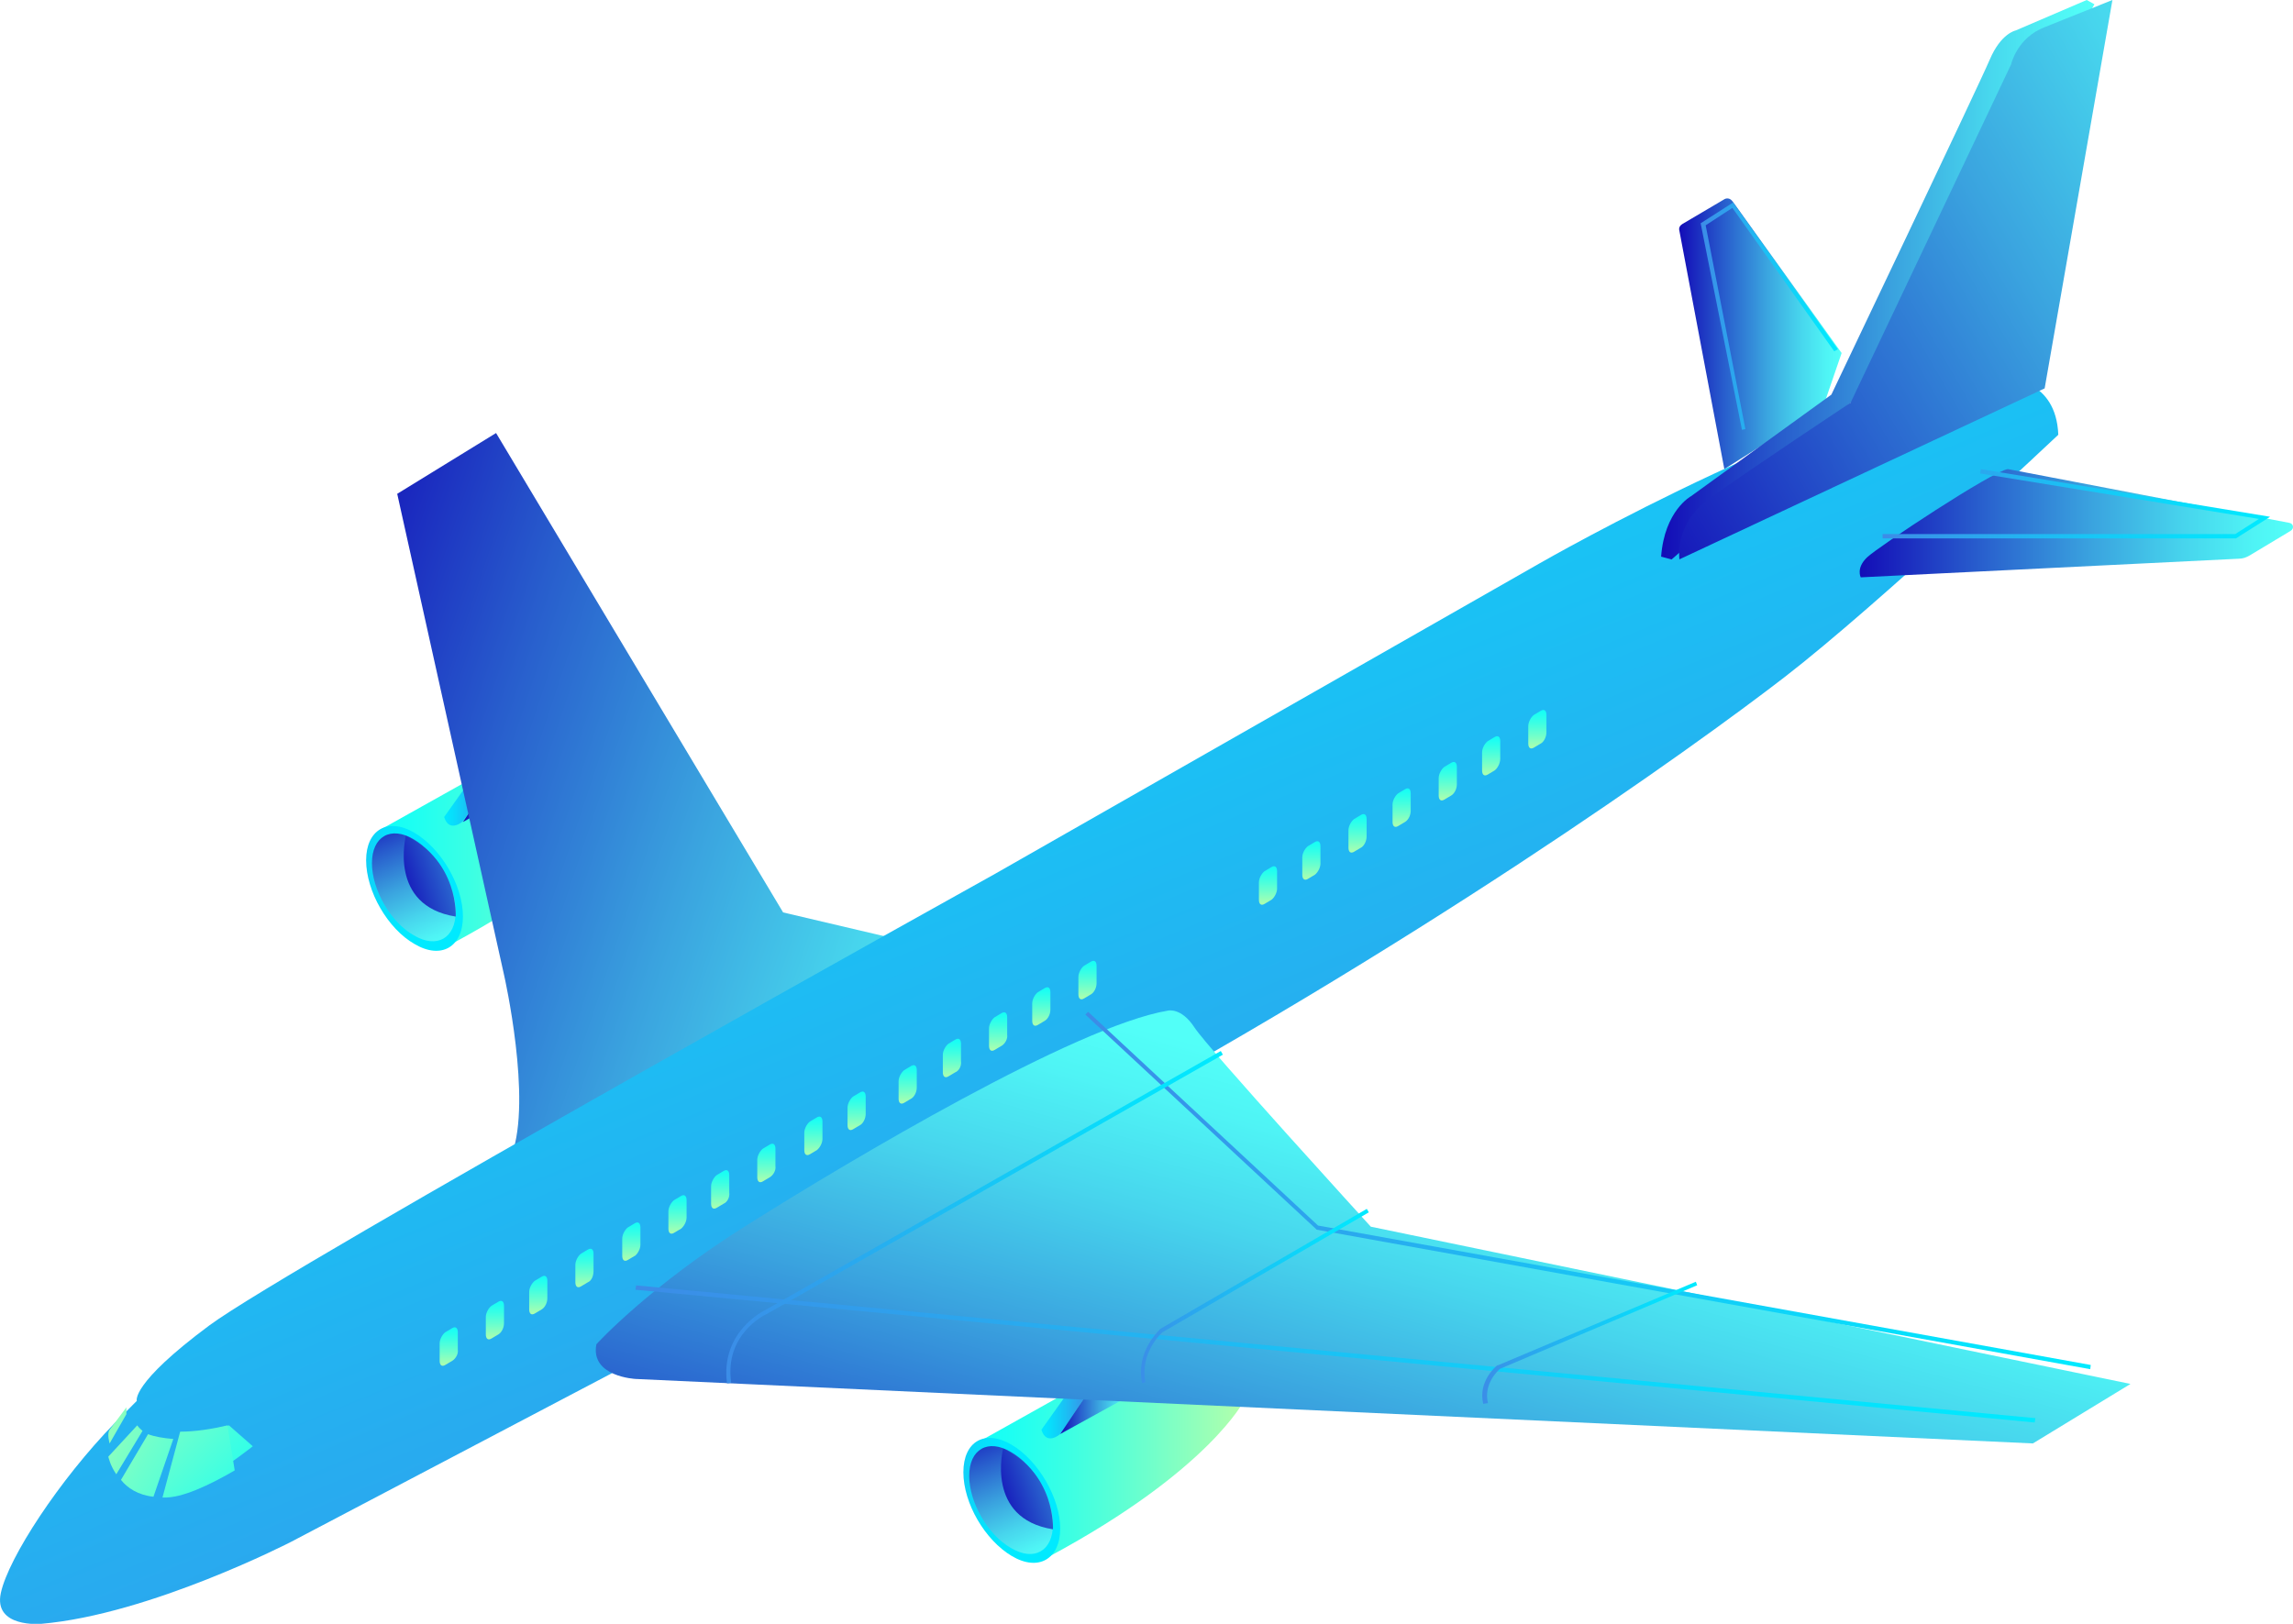 <svg xmlns="http://www.w3.org/2000/svg" xmlns:xlink="http://www.w3.org/1999/xlink" width="144" height="102"><defs><linearGradient x1="100.037%" y1="50.146%" x2="-0.001%" y2="50.241%" id="A"><stop stop-color="#B3FFAB" offset=".538%"/><stop stop-color="#B1FFAC" offset="1.285%"/><stop stop-color="#6EFFCC" offset="36.23%"/><stop stop-color="#3CFFE3" offset="65.49%"/><stop stop-color="#1DFFF2" offset="87.6%"/><stop stop-color="#12FFF7" offset="100%"/></linearGradient><linearGradient x1="99.386%" y1="50.803%" x2="-0.823%" y2="50.861%" id="B"><stop stop-color="#3C8CE7" offset=".538%"/><stop stop-color="#3A8FE8" offset="2.957%"/><stop stop-color="#1BC0F4" offset="47.32%"/><stop stop-color="#07DFFC" offset="81.06%"/><stop stop-color="#00EAFF" offset="100%"/></linearGradient><linearGradient x1="-0.162%" y1="50.145%" x2="99.835%" y2="50.047%" id="C"><stop stop-color="#130CB7" offset=".538%"/><stop stop-color="#285ECD" offset="28.23%"/><stop stop-color="#3AA3DF" offset="53.8%"/><stop stop-color="#47D5ED" offset="75%"/><stop stop-color="#4FF4F5" offset="91.02%"/><stop stop-color="#52FFF8" offset="100%"/></linearGradient><linearGradient x1="-76.154%" y1="44.611%" x2="39.812%" y2="49.574%" id="D"><stop stop-color="#3C8CE7" offset=".538%"/><stop stop-color="#3A8FE8" offset="2.957%"/><stop stop-color="#1BC0F4" offset="47.32%"/><stop stop-color="#07DFFC" offset="81.06%"/><stop stop-color="#00EAFF" offset="100%"/></linearGradient><linearGradient x1="29.738%" y1="-20.328%" x2="64.901%" y2="104.569%" id="E"><stop stop-color="#130CB7" offset=".538%"/><stop stop-color="#285ECD" offset="28.23%"/><stop stop-color="#3AA3DF" offset="53.8%"/><stop stop-color="#47D5ED" offset="75%"/><stop stop-color="#4FF4F5" offset="91.02%"/><stop stop-color="#52FFF8" offset="100%"/></linearGradient><linearGradient x1="11.416%" y1="65.623%" x2="239.033%" y2="-20.209%" id="F"><stop stop-color="#130CB7" offset=".538%"/><stop stop-color="#285ECD" offset="28.23%"/><stop stop-color="#3AA3DF" offset="53.8%"/><stop stop-color="#47D5ED" offset="75%"/><stop stop-color="#4FF4F5" offset="91.02%"/><stop stop-color="#52FFF8" offset="100%"/></linearGradient><linearGradient x1="100.119%" y1="50.057%" x2="0.082%" y2="50.152%" id="G"><stop stop-color="#B3FFAB" offset=".538%"/><stop stop-color="#B1FFAC" offset="1.285%"/><stop stop-color="#6EFFCC" offset="36.23%"/><stop stop-color="#3CFFE3" offset="65.49%"/><stop stop-color="#1DFFF2" offset="87.6%"/><stop stop-color="#12FFF7" offset="100%"/></linearGradient><linearGradient x1="99.867%" y1="50.49%" x2="-0.342%" y2="50.549%" id="H"><stop stop-color="#3C8CE7" offset=".538%"/><stop stop-color="#3A8FE8" offset="2.957%"/><stop stop-color="#1BC0F4" offset="47.32%"/><stop stop-color="#07DFFC" offset="81.06%"/><stop stop-color="#00EAFF" offset="100%"/></linearGradient><linearGradient x1="0.152%" y1="50.671%" x2="100.149%" y2="50.572%" id="I"><stop stop-color="#130CB7" offset=".538%"/><stop stop-color="#285ECD" offset="28.23%"/><stop stop-color="#3AA3DF" offset="53.8%"/><stop stop-color="#47D5ED" offset="75%"/><stop stop-color="#4FF4F5" offset="91.02%"/><stop stop-color="#52FFF8" offset="100%"/></linearGradient><linearGradient x1="-75.925%" y1="45.131%" x2="40.042%" y2="50.089%" id="J"><stop stop-color="#3C8CE7" offset=".538%"/><stop stop-color="#3A8FE8" offset="2.957%"/><stop stop-color="#1BC0F4" offset="47.32%"/><stop stop-color="#07DFFC" offset="81.06%"/><stop stop-color="#00EAFF" offset="100%"/></linearGradient><linearGradient x1="30.003%" y1="-20.462%" x2="65.167%" y2="104.435%" id="K"><stop stop-color="#130CB7" offset=".538%"/><stop stop-color="#285ECD" offset="28.23%"/><stop stop-color="#3AA3DF" offset="53.8%"/><stop stop-color="#47D5ED" offset="75%"/><stop stop-color="#4FF4F5" offset="91.02%"/><stop stop-color="#52FFF8" offset="100%"/></linearGradient><linearGradient x1="11.843%" y1="65.443%" x2="239.46%" y2="-20.388%" id="L"><stop stop-color="#130CB7" offset=".538%"/><stop stop-color="#285ECD" offset="28.23%"/><stop stop-color="#3AA3DF" offset="53.8%"/><stop stop-color="#47D5ED" offset="75%"/><stop stop-color="#4FF4F5" offset="91.02%"/><stop stop-color="#52FFF8" offset="100%"/></linearGradient><linearGradient x1="-0.185%" y1="49.886%" x2="99.726%" y2="49.886%" id="M"><stop stop-color="#130CB7" offset=".538%"/><stop stop-color="#285ECD" offset="28.23%"/><stop stop-color="#3AA3DF" offset="53.8%"/><stop stop-color="#47D5ED" offset="75%"/><stop stop-color="#4FF4F5" offset="91.02%"/><stop stop-color="#52FFF8" offset="100%"/></linearGradient><linearGradient x1="-25.763%" y1="26.485%" x2="126.588%" y2="101.963%" id="N"><stop stop-color="#130CB7" offset=".538%"/><stop stop-color="#285ECD" offset="28.23%"/><stop stop-color="#3AA3DF" offset="53.8%"/><stop stop-color="#47D5ED" offset="75%"/><stop stop-color="#4FF4F5" offset="91.02%"/><stop stop-color="#52FFF8" offset="100%"/></linearGradient><linearGradient x1="78.504%" y1="92.025%" x2="3.397%" y2="-17.257%" id="O"><stop stop-color="#3C8CE7" offset=".538%"/><stop stop-color="#3A8FE8" offset="2.957%"/><stop stop-color="#1BC0F4" offset="47.32%"/><stop stop-color="#07DFFC" offset="81.06%"/><stop stop-color="#00EAFF" offset="100%"/></linearGradient><linearGradient x1="-0.039%" y1="49.495%" x2="100%" y2="49.495%" id="P"><stop stop-color="#130CB7" offset=".538%"/><stop stop-color="#285ECD" offset="28.23%"/><stop stop-color="#3AA3DF" offset="53.8%"/><stop stop-color="#47D5ED" offset="75%"/><stop stop-color="#4FF4F5" offset="91.02%"/><stop stop-color="#52FFF8" offset="100%"/></linearGradient><linearGradient x1="-0.143%" y1="50.006%" x2="99.919%" y2="50.006%" id="Q"><stop stop-color="#130CB7" offset=".538%"/><stop stop-color="#285ECD" offset="28.23%"/><stop stop-color="#3AA3DF" offset="53.8%"/><stop stop-color="#47D5ED" offset="75%"/><stop stop-color="#4FF4F5" offset="91.02%"/><stop stop-color="#52FFF8" offset="100%"/></linearGradient><linearGradient x1="-143.254%" y1="-71.03%" x2="751.209%" y2="492.73%" id="R"><stop stop-color="#B3FFAB" offset=".538%"/><stop stop-color="#B1FFAC" offset="1.285%"/><stop stop-color="#6EFFCC" offset="36.23%"/><stop stop-color="#3CFFE3" offset="65.49%"/><stop stop-color="#1DFFF2" offset="87.6%"/><stop stop-color="#12FFF7" offset="100%"/></linearGradient><linearGradient x1="-177.761%" y1="-185.819%" x2="158.039%" y2="180.132%" id="S"><stop stop-color="#B3FFAB" offset=".538%"/><stop stop-color="#B1FFAC" offset="1.285%"/><stop stop-color="#6EFFCC" offset="36.23%"/><stop stop-color="#3CFFE3" offset="65.49%"/><stop stop-color="#1DFFF2" offset="87.6%"/><stop stop-color="#12FFF7" offset="100%"/></linearGradient><linearGradient x1="-83.049%" y1="-85.768%" x2="163.204%" y2="174.818%" id="T"><stop stop-color="#B3FFAB" offset=".538%"/><stop stop-color="#B1FFAC" offset="1.285%"/><stop stop-color="#6EFFCC" offset="36.23%"/><stop stop-color="#3CFFE3" offset="65.49%"/><stop stop-color="#1DFFF2" offset="87.6%"/><stop stop-color="#12FFF7" offset="100%"/></linearGradient><linearGradient x1="-114.374%" y1="-49.621%" x2="468.861%" y2="292.333%" id="U"><stop stop-color="#B3FFAB" offset=".538%"/><stop stop-color="#B1FFAC" offset="1.285%"/><stop stop-color="#6EFFCC" offset="36.23%"/><stop stop-color="#3CFFE3" offset="65.49%"/><stop stop-color="#1DFFF2" offset="87.6%"/><stop stop-color="#12FFF7" offset="100%"/></linearGradient><linearGradient x1="-91.555%" y1="-58.847%" x2="290.564%" y2="208.577%" id="V"><stop stop-color="#B3FFAB" offset=".538%"/><stop stop-color="#B1FFAC" offset="1.285%"/><stop stop-color="#6EFFCC" offset="36.23%"/><stop stop-color="#3CFFE3" offset="65.49%"/><stop stop-color="#1DFFF2" offset="87.6%"/><stop stop-color="#12FFF7" offset="100%"/></linearGradient><linearGradient x1="-6.887%" y1="104.399%" x2="145.248%" y2="-8.596%" id="W"><stop stop-color="#130CB7" offset=".538%"/><stop stop-color="#285ECD" offset="28.23%"/><stop stop-color="#3AA3DF" offset="53.8%"/><stop stop-color="#47D5ED" offset="75%"/><stop stop-color="#4FF4F5" offset="91.02%"/><stop stop-color="#52FFF8" offset="100%"/></linearGradient><linearGradient x1="0.058%" y1="50.166%" x2="100.031%" y2="50.166%" id="X"><stop stop-color="#3C8CE7" offset=".538%"/><stop stop-color="#3A8FE8" offset="2.957%"/><stop stop-color="#1BC0F4" offset="47.32%"/><stop stop-color="#07DFFC" offset="81.06%"/><stop stop-color="#00EAFF" offset="100%"/></linearGradient><linearGradient x1="0.257%" y1="49.994%" x2="100.087%" y2="49.994%" id="Y"><stop stop-color="#3C8CE7" offset=".538%"/><stop stop-color="#3A8FE8" offset="2.957%"/><stop stop-color="#1BC0F4" offset="47.32%"/><stop stop-color="#07DFFC" offset="81.06%"/><stop stop-color="#00EAFF" offset="100%"/></linearGradient><linearGradient x1="-8.347%" y1="125.593%" x2="73.64%" y2="41.506%" id="Z"><stop stop-color="#130CB7" offset=".538%"/><stop stop-color="#285ECD" offset="28.23%"/><stop stop-color="#3AA3DF" offset="53.8%"/><stop stop-color="#47D5ED" offset="75%"/><stop stop-color="#4FF4F5" offset="91.02%"/><stop stop-color="#52FFF8" offset="100%"/></linearGradient><linearGradient x1="0.001%" y1="49.932%" x2="99.981%" y2="49.932%" id="a"><stop stop-color="#3C8CE7" offset=".538%"/><stop stop-color="#3A8FE8" offset="2.957%"/><stop stop-color="#1BC0F4" offset="47.32%"/><stop stop-color="#07DFFC" offset="81.06%"/><stop stop-color="#00EAFF" offset="100%"/></linearGradient><linearGradient x1="0.018%" y1="49.977%" x2="99.993%" y2="49.977%" id="b"><stop stop-color="#3C8CE7" offset=".538%"/><stop stop-color="#3A8FE8" offset="2.957%"/><stop stop-color="#1BC0F4" offset="47.32%"/><stop stop-color="#07DFFC" offset="81.06%"/><stop stop-color="#00EAFF" offset="100%"/></linearGradient><linearGradient x1="0.103%" y1="49.665%" x2="99.926%" y2="49.665%" id="c"><stop stop-color="#3C8CE7" offset=".538%"/><stop stop-color="#3A8FE8" offset="2.957%"/><stop stop-color="#1BC0F4" offset="47.32%"/><stop stop-color="#07DFFC" offset="81.06%"/><stop stop-color="#00EAFF" offset="100%"/></linearGradient><linearGradient x1="-0.075%" y1="50.239%" x2="99.92%" y2="50.239%" id="d"><stop stop-color="#3C8CE7" offset=".538%"/><stop stop-color="#3A8FE8" offset="2.957%"/><stop stop-color="#1BC0F4" offset="47.32%"/><stop stop-color="#07DFFC" offset="81.06%"/><stop stop-color="#00EAFF" offset="100%"/></linearGradient><linearGradient x1="0.045%" y1="50.057%" x2="100.013%" y2="50.057%" id="e"><stop stop-color="#3C8CE7" offset=".538%"/><stop stop-color="#3A8FE8" offset="2.957%"/><stop stop-color="#1BC0F4" offset="47.32%"/><stop stop-color="#07DFFC" offset="81.06%"/><stop stop-color="#00EAFF" offset="100%"/></linearGradient><linearGradient x1="48.669%" y1="99.962%" x2="48.669%" y2="0.759%" id="f"><stop stop-color="#B3FFAB" offset=".538%"/><stop stop-color="#B1FFAC" offset="1.285%"/><stop stop-color="#6EFFCC" offset="36.23%"/><stop stop-color="#3CFFE3" offset="65.49%"/><stop stop-color="#1DFFF2" offset="87.6%"/><stop stop-color="#12FFF7" offset="100%"/></linearGradient><linearGradient x1="48.927%" y1="98.93%" x2="48.927%" y2="1.487%" id="g"><stop stop-color="#B3FFAB" offset=".538%"/><stop stop-color="#B1FFAC" offset="1.285%"/><stop stop-color="#6EFFCC" offset="36.23%"/><stop stop-color="#3CFFE3" offset="65.49%"/><stop stop-color="#1DFFF2" offset="87.6%"/><stop stop-color="#12FFF7" offset="100%"/></linearGradient><linearGradient x1="49.6%" y1="98.714%" x2="49.6%" y2="-0.492%" id="h"><stop stop-color="#B3FFAB" offset=".538%"/><stop stop-color="#B1FFAC" offset="1.285%"/><stop stop-color="#6EFFCC" offset="36.23%"/><stop stop-color="#3CFFE3" offset="65.49%"/><stop stop-color="#1DFFF2" offset="87.6%"/><stop stop-color="#12FFF7" offset="100%"/></linearGradient><linearGradient x1="49.854%" y1="99.469%" x2="49.854%" y2="0.264%" id="i"><stop stop-color="#B3FFAB" offset=".538%"/><stop stop-color="#B1FFAC" offset="1.285%"/><stop stop-color="#6EFFCC" offset="36.23%"/><stop stop-color="#3CFFE3" offset="65.49%"/><stop stop-color="#1DFFF2" offset="87.6%"/><stop stop-color="#12FFF7" offset="100%"/></linearGradient><linearGradient x1="48.473%" y1="100.177%" x2="48.473%" y2="0.972%" id="j"><stop stop-color="#B3FFAB" offset=".538%"/><stop stop-color="#B1FFAC" offset="1.285%"/><stop stop-color="#6EFFCC" offset="36.23%"/><stop stop-color="#3CFFE3" offset="65.49%"/><stop stop-color="#1DFFF2" offset="87.6%"/><stop stop-color="#12FFF7" offset="100%"/></linearGradient><linearGradient x1="48.731%" y1="99.126%" x2="48.731%" y2="-0.078%" id="k"><stop stop-color="#B3FFAB" offset=".538%"/><stop stop-color="#B1FFAC" offset="1.285%"/><stop stop-color="#6EFFCC" offset="36.23%"/><stop stop-color="#3CFFE3" offset="65.49%"/><stop stop-color="#1DFFF2" offset="87.6%"/><stop stop-color="#12FFF7" offset="100%"/></linearGradient><linearGradient x1="49.4%" y1="98.927%" x2="49.4%" y2="-0.278%" id="l"><stop stop-color="#B3FFAB" offset=".538%"/><stop stop-color="#B1FFAC" offset="1.285%"/><stop stop-color="#6EFFCC" offset="36.23%"/><stop stop-color="#3CFFE3" offset="65.49%"/><stop stop-color="#1DFFF2" offset="87.6%"/><stop stop-color="#12FFF7" offset="100%"/></linearGradient><linearGradient x1="49.962%" y1="98.783%" x2="49.962%" y2="-0.421%" id="m"><stop stop-color="#B3FFAB" offset=".538%"/><stop stop-color="#B1FFAC" offset="1.285%"/><stop stop-color="#6EFFCC" offset="36.23%"/><stop stop-color="#3CFFE3" offset="65.49%"/><stop stop-color="#1DFFF2" offset="87.6%"/><stop stop-color="#12FFF7" offset="100%"/></linearGradient><linearGradient x1="50.223%" y1="99.538%" x2="50.223%" y2="0.334%" id="n"><stop stop-color="#B3FFAB" offset=".538%"/><stop stop-color="#B1FFAC" offset="1.285%"/><stop stop-color="#6EFFCC" offset="36.23%"/><stop stop-color="#3CFFE3" offset="65.49%"/><stop stop-color="#1DFFF2" offset="87.6%"/><stop stop-color="#12FFF7" offset="100%"/></linearGradient><linearGradient x1="50.596%" y1="99.341%" x2="50.596%" y2="0.135%" id="o"><stop stop-color="#B3FFAB" offset=".538%"/><stop stop-color="#B1FFAC" offset="1.285%"/><stop stop-color="#6EFFCC" offset="36.23%"/><stop stop-color="#3CFFE3" offset="65.49%"/><stop stop-color="#1DFFF2" offset="87.6%"/><stop stop-color="#12FFF7" offset="100%"/></linearGradient><linearGradient x1="50.852%" y1="100.096%" x2="50.852%" y2="0.892%" id="p"><stop stop-color="#B3FFAB" offset=".538%"/><stop stop-color="#B1FFAC" offset="1.285%"/><stop stop-color="#6EFFCC" offset="36.23%"/><stop stop-color="#3CFFE3" offset="65.49%"/><stop stop-color="#1DFFF2" offset="87.6%"/><stop stop-color="#12FFF7" offset="100%"/></linearGradient><linearGradient x1="49.765%" y1="98.998%" x2="49.765%" y2="-0.208%" id="q"><stop stop-color="#B3FFAB" offset=".538%"/><stop stop-color="#B1FFAC" offset="1.285%"/><stop stop-color="#6EFFCC" offset="36.23%"/><stop stop-color="#3CFFE3" offset="65.49%"/><stop stop-color="#1DFFF2" offset="87.6%"/><stop stop-color="#12FFF7" offset="100%"/></linearGradient><linearGradient x1="48.792%" y1="99.754%" x2="48.792%" y2="0.547%" id="r"><stop stop-color="#B3FFAB" offset=".538%"/><stop stop-color="#B1FFAC" offset="1.285%"/><stop stop-color="#6EFFCC" offset="36.23%"/><stop stop-color="#3CFFE3" offset="65.49%"/><stop stop-color="#1DFFF2" offset="87.6%"/><stop stop-color="#12FFF7" offset="100%"/></linearGradient><linearGradient x1="49.465%" y1="99.556%" x2="49.465%" y2="0.35%" id="s"><stop stop-color="#B3FFAB" offset=".538%"/><stop stop-color="#B1FFAC" offset="1.285%"/><stop stop-color="#6EFFCC" offset="36.23%"/><stop stop-color="#3CFFE3" offset="65.49%"/><stop stop-color="#1DFFF2" offset="87.6%"/><stop stop-color="#12FFF7" offset="100%"/></linearGradient><linearGradient x1="50.474%" y1="99.097%" x2="50.474%" y2="-0.107%" id="t"><stop stop-color="#B3FFAB" offset=".538%"/><stop stop-color="#B1FFAC" offset="1.285%"/><stop stop-color="#6EFFCC" offset="36.23%"/><stop stop-color="#3CFFE3" offset="65.49%"/><stop stop-color="#1DFFF2" offset="87.6%"/><stop stop-color="#12FFF7" offset="100%"/></linearGradient><linearGradient x1="50.734%" y1="99.852%" x2="50.734%" y2="0.648%" id="u"><stop stop-color="#B3FFAB" offset=".538%"/><stop stop-color="#B1FFAC" offset="1.285%"/><stop stop-color="#6EFFCC" offset="36.23%"/><stop stop-color="#3CFFE3" offset="65.49%"/><stop stop-color="#1DFFF2" offset="87.6%"/><stop stop-color="#12FFF7" offset="100%"/></linearGradient><linearGradient x1="47.854%" y1="99.653%" x2="47.854%" y2="0.45%" id="v"><stop stop-color="#B3FFAB" offset=".538%"/><stop stop-color="#B1FFAC" offset="1.285%"/><stop stop-color="#6EFFCC" offset="36.23%"/><stop stop-color="#3CFFE3" offset="65.49%"/><stop stop-color="#1DFFF2" offset="87.6%"/><stop stop-color="#12FFF7" offset="100%"/></linearGradient><linearGradient x1="48.115%" y1="98.604%" x2="48.115%" y2="-0.602%" id="w"><stop stop-color="#B3FFAB" offset=".538%"/><stop stop-color="#B1FFAC" offset="1.285%"/><stop stop-color="#6EFFCC" offset="36.23%"/><stop stop-color="#3CFFE3" offset="65.49%"/><stop stop-color="#1DFFF2" offset="87.6%"/><stop stop-color="#12FFF7" offset="100%"/></linearGradient><linearGradient x1="49.662%" y1="99.872%" x2="49.662%" y2="0.666%" id="x"><stop stop-color="#B3FFAB" offset=".538%"/><stop stop-color="#B1FFAC" offset="1.285%"/><stop stop-color="#6EFFCC" offset="36.23%"/><stop stop-color="#3CFFE3" offset="65.49%"/><stop stop-color="#1DFFF2" offset="87.6%"/><stop stop-color="#12FFF7" offset="100%"/></linearGradient><linearGradient x1="49.919%" y1="98.82%" x2="49.919%" y2="-0.383%" id="y"><stop stop-color="#B3FFAB" offset=".538%"/><stop stop-color="#B1FFAC" offset="1.285%"/><stop stop-color="#6EFFCC" offset="36.23%"/><stop stop-color="#3CFFE3" offset="65.49%"/><stop stop-color="#1DFFF2" offset="87.6%"/><stop stop-color="#12FFF7" offset="100%"/></linearGradient><linearGradient x1="50.588%" y1="98.622%" x2="50.588%" y2="-0.582%" id="z"><stop stop-color="#B3FFAB" offset=".538%"/><stop stop-color="#B1FFAC" offset="1.285%"/><stop stop-color="#6EFFCC" offset="36.23%"/><stop stop-color="#3CFFE3" offset="65.49%"/><stop stop-color="#1DFFF2" offset="87.6%"/><stop stop-color="#12FFF7" offset="100%"/></linearGradient><linearGradient x1="50.546%" y1="99.377%" x2="50.546%" y2="0.173%" id="AA"><stop stop-color="#B3FFAB" offset=".538%"/><stop stop-color="#B1FFAC" offset="1.285%"/><stop stop-color="#6EFFCC" offset="36.23%"/><stop stop-color="#3CFFE3" offset="65.49%"/><stop stop-color="#1DFFF2" offset="87.6%"/><stop stop-color="#12FFF7" offset="100%"/></linearGradient><path id="AB" d="M96.765 46.7l-.44.262c-.22.13-.35 0-.35-.262v-1.092c0-.262.176-.568.35-.7l.44-.262c.22-.13.35 0 .35.262v1.092c0 .306-.176.612-.35.7z"/><path id="AC" d="M91.14 49.966l-.44.262c-.22.13-.35 0-.35-.262v-1.092c0-.262.176-.568.35-.7l.44-.262c.22-.13.35 0 .35.262v1.092c0 .262-.132.568-.35.7z"/><path id="AD" d="M82.574 54.945l-.44.262c-.22.13-.35 0-.35-.262v-1.092c0-.262.176-.568.35-.7l.44-.262c.22-.13.35 0 .35.262v1.092c0 .262-.176.568-.35.7z"/><path id="AE" d="M48.347 73.946l-.44.262c-.22.13-.35 0-.35-.262v-1.092c0-.262.176-.568.35-.7l.44-.262c.22-.13.35 0 .35.262v1.092c.044.262-.132.568-.35.7z"/></defs><path d="M40.637 49.458s-2.177 4.397-12.2 9.792l-4.58-7.117 5.67-3.173 11.112.5z" fill="url(#A)"/><path d="M30.795 49.005l-1.723 2.584s-.862.77-1.18-.272l1.678-2.357 1.225.045z" fill="url(#B)"/><path d="M33.517 49.14l-4.445 2.493 1.723-2.63z" fill="url(#C)"/><path d="M29.072 57.573c0 1.904-1.36 2.72-3.04 1.723-1.678-.952-3.04-3.31-3.04-5.26 0-1.904 1.36-2.72 3.04-1.723s3.04 3.31 3.04 5.26z" fill="url(#D)"/><path d="M28.618 57.256c0 1.677-1.18 2.357-2.63 1.496-1.45-.816-2.63-2.856-2.63-4.533s1.18-2.357 2.63-1.496 2.63 2.856 2.63 4.533z" fill="url(#E)"/><path d="M25.49 52.496s-1.134 4.397 3.13 5.077c0 0 .18-3.49-3.13-5.077z" fill="url(#F)"/><path d="M78.145 87.947s-2.177 4.397-12.2 9.792l-4.58-7.117 5.67-3.173 11.112.5z" fill="url(#G)"/><path d="M68.303 87.494l-1.723 2.584s-.862.77-1.18-.272l1.678-2.357 1.225.045z" fill="url(#H)"/><path d="M71.024 87.63l-4.445 2.448 1.723-2.584z" fill="url(#I)"/><path d="M66.58 96.016c0 1.904-1.36 2.72-3.04 1.723s-3.04-3.31-3.04-5.26 1.36-2.72 3.04-1.723 3.04 3.355 3.04 5.26z" fill="url(#J)"/><path d="M66.126 95.744c0 1.677-1.18 2.357-2.63 1.496-1.45-.816-2.63-2.856-2.63-4.533s1.18-2.357 2.63-1.496c1.45.816 2.63 2.856 2.63 4.533z" fill="url(#K)"/><path d="M62.997 90.984s-1.134 4.397 3.13 5.077c0 0 .18-3.49-3.13-5.077z" fill="url(#L)"/><path d="M108.797 12.635l6.857 9.54-1.158 3.375-6.208 3.915-2.826-14.986c-.046-.18.046-.315.185-.405l2.594-1.53c.185-.135.417-.1.556.1z" fill="url(#M)"/><path d="M55.56 58.813l-6.38-1.5L31.153 27.2l-6.208 3.818 6.722 30.28s1.755 7.77.47 11.233l23.42-13.72z" fill="url(#N)"/><path d="M129.26 27.31s-11.368 10.726-17.163 15.202S88.83 59.53 65.74 71.896L18.278 96.85S9.43 101.414 2.575 102c0 0-3.008.266-2.52-1.95s3.67-7.09 7.166-10.68l1.37-1.374s-.398-1.064 4.556-4.742S62.51 54.877 62.51 54.877l34.193-19.5s19.374-11.125 29.327-11.568c.044-.044 3.096 0 3.23 3.5z" fill="url(#O)"/><path d="M143.857 33.34l-2.544 1.53c-.223.135-.446.225-.714.225l-23.744 1.17s-.312-.585.402-1.26 7.855-5.404 8.837-5.54l17.674 3.377c.268.045.312.36.09.495z" fill="url(#P)"/><path d="M131.528.268L131.046 0l-4.47 1.917s-.92.178-1.62 1.828-9.947 21.044-9.947 21.044l-8.808 6.376s-1.665.892-1.884 3.8l.657.178 13.803-12.083L131.528.268z" fill="url(#Q)"/><path d="M7.937 88.4v.43l-1.053 1.838s-.183-.613 0-.858l1.053-1.41z" fill="url(#R)"/><path d="M12.885 92.933c1.65-1.014 2.99-2.088 2.99-2.088l-1.495-1.312-1.907.537.412 2.863z" fill="url(#S)"/><path d="M14.287 89.533c-.957.227-2.016.396-2.973.396l-1.11 4.134h.05c1.16.057 2.923-.793 4.485-1.7l-.454-2.832z" fill="url(#T)"/><path d="M8.957 89.886c-.113-.1-.227-.2-.34-.353l-1.814 1.964s.113.554.5 1.108l1.644-2.72z" fill="url(#U)"/><path d="M9.297 90.087l-1.7 2.87c.397.504 1.077.957 2.04 1.058l1.247-3.627c-.624-.05-1.19-.15-1.587-.302z" fill="url(#V)"/><path d="M132.66 0l-4.256 24.396-22.936 10.738s-.358-2.2 1.88-3.82 8.87-6.02 8.87-6.02l10.08-21.25s.358-1.662 2.105-2.336L132.66 0z" fill="url(#W)"/><path d="M140.415 33.82h-22.188v-.272h22.144l1.488-.952-17.505-2.856.044-.272 18.162 2.992z" fill="url(#X)"/><path d="M109.395 27L106.8 14.025l2.04-1.305 6.576 9.22-.227.126-6.395-9.008-1.678 1.094 2.494 12.797z" fill="url(#Y)"/><path d="M133.795 86.93l-6.13 3.737-87.742-4.05s-2.866-.133-2.47-2.18c0 0 3.35-3.693 9.656-7.608 6.305-3.96 20.414-12.37 26.235-13.348 0 0 .838-.222 1.675 1.068s11.067 12.503 11.067 12.503l47.707 9.878z" fill="url(#Z)"/><path d="M131.266 86.003l-48.58-8.762-.043-.044L68.16 63.73l.174-.174 14.44 13.426L131.3 85.74z" fill="url(#a)"/><path d="M127.776 89.352l-87.872-8.34.044-.272 87.872 8.34z" fill="url(#b)"/><path d="M93.146 88.18c-.34-1.4.808-2.38.893-2.424h.043l12.416-5.245.085.22-12.373 5.245c-.128.088-1.063.97-.765 2.16l-.298.044z" fill="url(#c)"/><path d="M71.728 86.874c-.42-2.05 1.137-3.356 1.137-3.4l12.97-7.54.126.218-12.97 7.54s-1.432 1.264-1.053 3.138l-.21.044z" fill="url(#d)"/><path d="M45.658 86.9c-.435-3.253 2.348-4.582 2.348-4.582l28.66-16.3.13.23-28.66 16.3c-.13.046-2.653 1.283-2.218 4.307l-.26.046z" fill="url(#e)"/><use xlink:href="#AB" fill="url(#f)"/><path d="M93.865 48.393l-.44.262c-.22.13-.35 0-.35-.262v-1.136c0-.262.176-.568.35-.7l.44-.262c.22-.13.35 0 .35.262v1.092c0 .306-.176.612-.35.743z" fill="url(#g)"/><use xlink:href="#AC" fill="url(#h)"/><use xlink:href="#AC" x="-2.898" y="1.66" fill="url(#i)"/><path d="M85.473 53.242l-.44.262c-.22.13-.35 0-.35-.262V52.15c0-.262.176-.568.35-.7l.44-.262c.22-.13.35 0 .35.262v1.092c0 .306-.176.612-.35.7z" fill="url(#j)"/><use xlink:href="#AD" fill="url(#k)"/><use xlink:href="#AD" x="-2.724" y="1.573" fill="url(#l)"/><use xlink:href="#AC" x="-22.626" y="12.492" fill="url(#m)"/><use xlink:href="#AC" x="-25.526" y="14.152" fill="url(#n)"/><path d="M62.9 65.69l-.44.262c-.22.13-.35 0-.35-.262V64.6c0-.262.176-.568.35-.7l.44-.262c.22-.13.35 0 .35.262v1.092c.044.262-.132.568-.35.7z" fill="url(#o)"/><path d="M60 67.35l-.44.262c-.22.13-.35 0-.35-.262V66.26c0-.262.176-.568.35-.7l.44-.262c.22-.13.35 0 .35.262v1.092c.044.306-.132.612-.35.7z" fill="url(#p)"/><path d="M57.222 69.01l-.44.262c-.22.13-.35 0-.35-.262V67.92c0-.262.176-.568.35-.7l.44-.262c.22-.13.35 0 .35.262v1.092c0 .262-.132.568-.35.7z" fill="url(#q)"/><use xlink:href="#AB" x="-42.75" y="23.97" fill="url(#r)"/><path d="M51.3 72.243l-.44.262c-.22.13-.35 0-.35-.262V71.15c0-.262.176-.568.35-.7l.44-.262c.22-.13.35 0 .35.262v1.092c0 .262-.176.568-.35.7z" fill="url(#s)"/><use xlink:href="#AE" fill="url(#t)"/><path d="M45.447 75.606l-.44.262c-.22.13-.35 0-.35-.262v-1.092c0-.262.176-.568.35-.7l.44-.262c.22-.13.35 0 .35.262v1.092c.044.306-.132.612-.35.7z" fill="url(#u)"/><use xlink:href="#AD" x="-39.807" y="22.235" fill="url(#v)"/><path d="M39.867 78.882l-.44.262c-.22.13-.35 0-.35-.262V77.8c0-.262.176-.568.35-.7l.44-.262c.22-.13.35 0 .35.262v1.092c0 .262-.176.568-.35.7z" fill="url(#w)"/><path d="M36.923 80.542l-.44.262c-.22.13-.35 0-.35-.262V79.45c0-.262.176-.568.35-.7l.44-.262c.22-.13.35 0 .35.262v1.092c0 .306-.132.612-.35.7z" fill="url(#x)"/><use xlink:href="#AC" x="-57.117" y="32.28" fill="url(#y)"/><use xlink:href="#AC" x="-59.84" y="33.852" fill="url(#z)"/><use xlink:href="#AE" x="-19.947" y="11.532" fill="url(#AA)"/></svg>